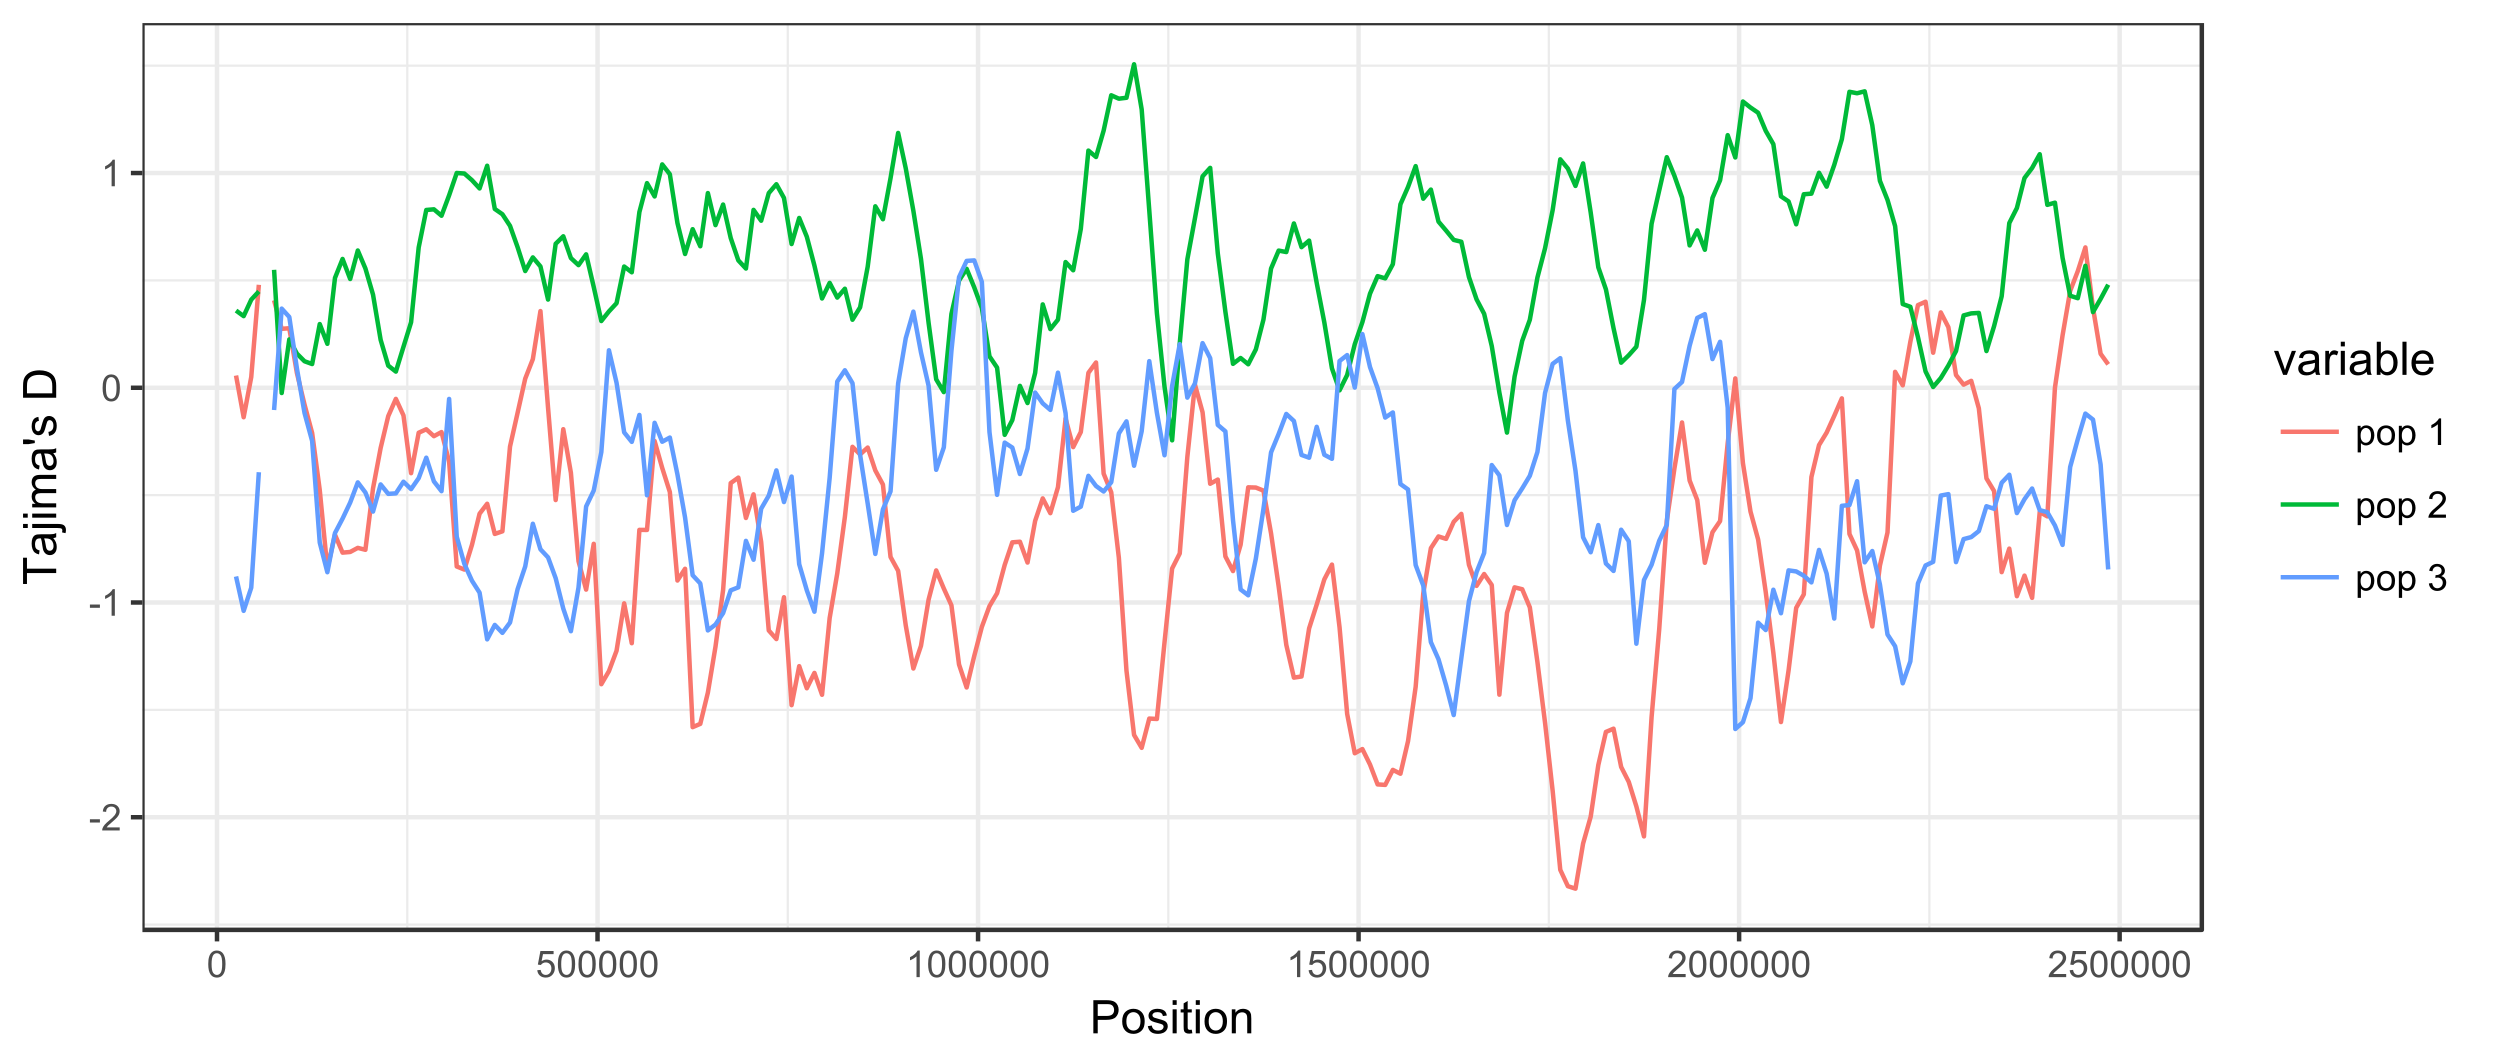 <?xml version="1.0" encoding="UTF-8"?>
<svg xmlns="http://www.w3.org/2000/svg" xmlns:xlink="http://www.w3.org/1999/xlink" width="594pt" height="251pt" viewBox="0 0 594 251" version="1.1">
<defs>
<g>
<symbol overflow="visible" id="glyph0-0">
<path style="stroke:none;" d="M 0.281 -1.891 L 0.281 -2.668 L 2.656 -2.668 L 2.656 -1.891 Z M 0.281 -1.891 "/>
</symbol>
<symbol overflow="visible" id="glyph0-1">
<path style="stroke:none;" d="M 4.43 -0.742 L 4.43 0 L 0.266 0 C 0.258 -0.188 0.289 -0.367 0.355 -0.539 C 0.461 -0.82 0.629 -1.098 0.863 -1.375 C 1.094 -1.648 1.434 -1.965 1.879 -2.328 C 2.562 -2.887 3.023 -3.332 3.266 -3.664 C 3.5 -3.988 3.621 -4.301 3.625 -4.594 C 3.621 -4.898 3.512 -5.156 3.297 -5.367 C 3.074 -5.578 2.789 -5.684 2.441 -5.684 C 2.066 -5.684 1.77 -5.57 1.547 -5.348 C 1.32 -5.125 1.207 -4.816 1.207 -4.422 L 0.414 -4.504 C 0.465 -5.094 0.668 -5.543 1.027 -5.855 C 1.379 -6.164 1.855 -6.32 2.457 -6.324 C 3.059 -6.32 3.539 -6.152 3.891 -5.82 C 4.242 -5.484 4.418 -5.07 4.422 -4.578 C 4.418 -4.32 4.367 -4.074 4.266 -3.832 C 4.164 -3.59 3.992 -3.332 3.754 -3.062 C 3.512 -2.793 3.113 -2.426 2.562 -1.957 C 2.094 -1.566 1.797 -1.301 1.664 -1.16 C 1.531 -1.02 1.422 -0.879 1.34 -0.742 Z M 4.43 -0.742 "/>
</symbol>
<symbol overflow="visible" id="glyph0-2">
<path style="stroke:none;" d="M 3.277 0 L 2.504 0 L 2.504 -4.93 C 2.316 -4.75 2.074 -4.574 1.773 -4.395 C 1.469 -4.215 1.195 -4.082 0.957 -3.996 L 0.957 -4.742 C 1.387 -4.941 1.766 -5.188 2.09 -5.48 C 2.414 -5.77 2.645 -6.051 2.781 -6.324 L 3.277 -6.324 Z M 3.277 0 "/>
</symbol>
<symbol overflow="visible" id="glyph0-3">
<path style="stroke:none;" d="M 0.367 -3.105 C 0.363 -3.848 0.438 -4.445 0.594 -4.902 C 0.742 -5.355 0.973 -5.707 1.277 -5.953 C 1.578 -6.199 1.957 -6.32 2.418 -6.324 C 2.754 -6.32 3.051 -6.254 3.309 -6.121 C 3.562 -5.984 3.773 -5.789 3.938 -5.531 C 4.102 -5.273 4.23 -4.961 4.328 -4.594 C 4.422 -4.227 4.469 -3.73 4.473 -3.105 C 4.469 -2.367 4.395 -1.77 4.242 -1.316 C 4.09 -0.859 3.863 -0.508 3.562 -0.262 C 3.258 -0.016 2.875 0.105 2.418 0.109 C 1.809 0.105 1.332 -0.109 0.988 -0.547 C 0.57 -1.066 0.363 -1.922 0.367 -3.105 Z M 1.16 -3.105 C 1.16 -2.07 1.281 -1.379 1.523 -1.039 C 1.766 -0.695 2.062 -0.527 2.418 -0.527 C 2.773 -0.527 3.074 -0.699 3.316 -1.043 C 3.559 -1.387 3.68 -2.074 3.68 -3.105 C 3.68 -4.145 3.559 -4.832 3.316 -5.172 C 3.074 -5.512 2.77 -5.684 2.41 -5.684 C 2.051 -5.684 1.77 -5.531 1.559 -5.234 C 1.293 -4.844 1.16 -4.137 1.16 -3.105 Z M 1.16 -3.105 "/>
</symbol>
<symbol overflow="visible" id="glyph0-4">
<path style="stroke:none;" d="M 0.367 -1.648 L 1.176 -1.719 C 1.234 -1.32 1.375 -1.023 1.594 -0.824 C 1.812 -0.625 2.078 -0.527 2.391 -0.527 C 2.762 -0.527 3.074 -0.668 3.336 -0.949 C 3.59 -1.23 3.719 -1.602 3.723 -2.066 C 3.719 -2.504 3.594 -2.852 3.348 -3.109 C 3.098 -3.363 2.773 -3.492 2.375 -3.492 C 2.125 -3.492 1.902 -3.434 1.703 -3.32 C 1.5 -3.207 1.344 -3.062 1.23 -2.883 L 0.504 -2.977 L 1.113 -6.215 L 4.246 -6.215 L 4.246 -5.473 L 1.73 -5.473 L 1.391 -3.781 C 1.766 -4.039 2.164 -4.172 2.582 -4.176 C 3.129 -4.172 3.594 -3.98 3.973 -3.605 C 4.352 -3.223 4.539 -2.734 4.543 -2.137 C 4.539 -1.562 4.375 -1.07 4.043 -0.656 C 3.637 -0.148 3.086 0.105 2.391 0.109 C 1.816 0.105 1.348 -0.051 0.984 -0.371 C 0.621 -0.691 0.414 -1.117 0.367 -1.648 Z M 0.367 -1.648 "/>
</symbol>
<symbol overflow="visible" id="glyph0-5">
<path style="stroke:none;" d="M 0.578 1.75 L 0.578 -4.562 L 1.285 -4.562 L 1.285 -3.969 C 1.449 -4.199 1.637 -4.375 1.848 -4.492 C 2.051 -4.605 2.305 -4.664 2.609 -4.668 C 2.992 -4.664 3.336 -4.562 3.637 -4.367 C 3.934 -4.164 4.16 -3.883 4.312 -3.516 C 4.465 -3.148 4.539 -2.746 4.543 -2.316 C 4.539 -1.848 4.457 -1.43 4.289 -1.055 C 4.121 -0.68 3.875 -0.391 3.559 -0.195 C 3.238 0.004 2.902 0.098 2.551 0.102 C 2.289 0.098 2.059 0.047 1.855 -0.059 C 1.648 -0.168 1.48 -0.305 1.352 -0.473 L 1.352 1.75 Z M 1.281 -2.258 C 1.277 -1.664 1.395 -1.23 1.637 -0.953 C 1.871 -0.668 2.16 -0.527 2.5 -0.531 C 2.84 -0.527 3.133 -0.672 3.383 -0.969 C 3.625 -1.258 3.75 -1.711 3.75 -2.32 C 3.75 -2.898 3.629 -3.332 3.391 -3.625 C 3.152 -3.914 2.867 -4.059 2.535 -4.062 C 2.203 -4.059 1.91 -3.906 1.66 -3.598 C 1.402 -3.289 1.277 -2.84 1.281 -2.258 Z M 1.281 -2.258 "/>
</symbol>
<symbol overflow="visible" id="glyph0-6">
<path style="stroke:none;" d="M 0.293 -2.281 C 0.293 -3.125 0.527 -3.754 0.996 -4.16 C 1.387 -4.496 1.863 -4.664 2.434 -4.668 C 3.059 -4.664 3.57 -4.457 3.969 -4.051 C 4.363 -3.637 4.562 -3.07 4.566 -2.348 C 4.562 -1.758 4.477 -1.297 4.301 -0.961 C 4.125 -0.625 3.867 -0.363 3.535 -0.176 C 3.195 0.008 2.828 0.098 2.434 0.102 C 1.789 0.098 1.273 -0.102 0.883 -0.512 C 0.488 -0.918 0.293 -1.508 0.293 -2.281 Z M 1.086 -2.281 C 1.082 -1.695 1.211 -1.258 1.469 -0.969 C 1.723 -0.672 2.043 -0.527 2.434 -0.531 C 2.812 -0.527 3.133 -0.672 3.391 -0.969 C 3.645 -1.258 3.773 -1.707 3.773 -2.309 C 3.773 -2.871 3.645 -3.297 3.387 -3.59 C 3.129 -3.879 2.809 -4.023 2.434 -4.027 C 2.043 -4.023 1.723 -3.879 1.469 -3.594 C 1.211 -3.301 1.082 -2.863 1.086 -2.281 Z M 1.086 -2.281 "/>
</symbol>
<symbol overflow="visible" id="glyph0-7">
<path style="stroke:none;" d=""/>
</symbol>
<symbol overflow="visible" id="glyph0-8">
<path style="stroke:none;" d="M 0.371 -1.664 L 1.145 -1.766 C 1.23 -1.324 1.383 -1.008 1.598 -0.816 C 1.809 -0.621 2.066 -0.527 2.375 -0.527 C 2.734 -0.527 3.043 -0.652 3.297 -0.906 C 3.547 -1.156 3.672 -1.469 3.676 -1.844 C 3.672 -2.195 3.555 -2.488 3.324 -2.719 C 3.09 -2.949 2.797 -3.062 2.441 -3.066 C 2.293 -3.062 2.109 -3.035 1.895 -2.98 L 1.98 -3.66 C 2.031 -3.652 2.07 -3.648 2.105 -3.652 C 2.434 -3.648 2.73 -3.734 2.996 -3.91 C 3.254 -4.078 3.387 -4.344 3.391 -4.703 C 3.387 -4.984 3.289 -5.219 3.102 -5.406 C 2.906 -5.59 2.66 -5.684 2.359 -5.688 C 2.055 -5.684 1.805 -5.59 1.605 -5.402 C 1.402 -5.215 1.273 -4.93 1.219 -4.555 L 0.445 -4.691 C 0.539 -5.207 0.754 -5.609 1.09 -5.895 C 1.426 -6.18 1.844 -6.32 2.344 -6.324 C 2.688 -6.32 3.004 -6.246 3.293 -6.102 C 3.582 -5.953 3.801 -5.754 3.953 -5.5 C 4.105 -5.242 4.184 -4.973 4.184 -4.688 C 4.184 -4.414 4.109 -4.164 3.965 -3.945 C 3.816 -3.719 3.602 -3.543 3.316 -3.41 C 3.688 -3.324 3.977 -3.145 4.184 -2.875 C 4.391 -2.602 4.492 -2.262 4.496 -1.859 C 4.492 -1.305 4.293 -0.84 3.895 -0.461 C 3.492 -0.078 2.984 0.109 2.371 0.113 C 1.816 0.109 1.355 -0.051 0.992 -0.379 C 0.625 -0.707 0.418 -1.137 0.371 -1.664 Z M 0.371 -1.664 "/>
</symbol>
<symbol overflow="visible" id="glyph1-0">
<path style="stroke:none;" d="M 0.848 0 L 0.848 -7.875 L 3.82 -7.875 C 4.34 -7.875 4.738 -7.848 5.016 -7.797 C 5.402 -7.73 5.727 -7.609 5.988 -7.43 C 6.25 -7.25 6.461 -6.996 6.621 -6.672 C 6.777 -6.344 6.855 -5.984 6.859 -5.598 C 6.855 -4.926 6.641 -4.359 6.219 -3.898 C 5.789 -3.43 5.02 -3.199 3.91 -3.203 L 1.891 -3.203 L 1.891 0 Z M 1.891 -4.129 L 3.926 -4.129 C 4.598 -4.125 5.074 -4.25 5.359 -4.504 C 5.641 -4.754 5.781 -5.105 5.785 -5.562 C 5.781 -5.891 5.699 -6.176 5.535 -6.41 C 5.367 -6.645 5.148 -6.797 4.875 -6.875 C 4.699 -6.918 4.375 -6.941 3.906 -6.945 L 1.891 -6.945 Z M 1.891 -4.129 "/>
</symbol>
<symbol overflow="visible" id="glyph1-1">
<path style="stroke:none;" d="M 0.367 -2.852 C 0.363 -3.906 0.656 -4.688 1.246 -5.199 C 1.734 -5.617 2.332 -5.828 3.039 -5.832 C 3.82 -5.828 4.461 -5.574 4.961 -5.062 C 5.457 -4.547 5.707 -3.836 5.711 -2.934 C 5.707 -2.195 5.598 -1.617 5.379 -1.199 C 5.156 -0.777 4.832 -0.449 4.414 -0.219 C 3.992 0.016 3.535 0.129 3.039 0.129 C 2.238 0.129 1.594 -0.125 1.105 -0.637 C 0.609 -1.148 0.363 -1.887 0.367 -2.852 Z M 1.359 -2.852 C 1.359 -2.121 1.516 -1.574 1.836 -1.211 C 2.152 -0.844 2.555 -0.66 3.039 -0.664 C 3.516 -0.66 3.914 -0.844 4.234 -1.211 C 4.551 -1.574 4.711 -2.133 4.715 -2.883 C 4.711 -3.586 4.551 -4.117 4.234 -4.484 C 3.91 -4.844 3.512 -5.027 3.039 -5.031 C 2.555 -5.027 2.152 -4.848 1.836 -4.488 C 1.516 -4.129 1.359 -3.582 1.359 -2.852 Z M 1.359 -2.852 "/>
</symbol>
<symbol overflow="visible" id="glyph1-2">
<path style="stroke:none;" d="M 0.34 -1.703 L 1.293 -1.852 C 1.344 -1.469 1.492 -1.172 1.742 -0.969 C 1.984 -0.762 2.328 -0.66 2.773 -0.664 C 3.211 -0.66 3.539 -0.75 3.758 -0.934 C 3.969 -1.113 4.078 -1.328 4.082 -1.574 C 4.078 -1.789 3.984 -1.961 3.797 -2.09 C 3.664 -2.172 3.332 -2.281 2.809 -2.418 C 2.098 -2.594 1.605 -2.75 1.332 -2.883 C 1.055 -3.012 0.848 -3.191 0.711 -3.422 C 0.566 -3.652 0.496 -3.906 0.5 -4.188 C 0.496 -4.441 0.555 -4.676 0.672 -4.895 C 0.785 -5.105 0.945 -5.289 1.148 -5.438 C 1.297 -5.547 1.5 -5.637 1.762 -5.715 C 2.02 -5.789 2.301 -5.828 2.602 -5.832 C 3.047 -5.828 3.438 -5.766 3.777 -5.637 C 4.113 -5.508 4.363 -5.332 4.527 -5.113 C 4.688 -4.891 4.797 -4.598 4.859 -4.234 L 3.914 -4.102 C 3.871 -4.395 3.746 -4.621 3.543 -4.789 C 3.336 -4.953 3.043 -5.039 2.668 -5.039 C 2.223 -5.039 1.906 -4.965 1.719 -4.816 C 1.523 -4.668 1.43 -4.496 1.434 -4.301 C 1.43 -4.176 1.469 -4.062 1.551 -3.965 C 1.629 -3.859 1.754 -3.773 1.922 -3.707 C 2.016 -3.668 2.301 -3.586 2.777 -3.461 C 3.461 -3.273 3.938 -3.121 4.207 -3.008 C 4.477 -2.891 4.688 -2.723 4.844 -2.504 C 4.996 -2.277 5.074 -2.004 5.074 -1.676 C 5.074 -1.352 4.98 -1.047 4.793 -0.766 C 4.605 -0.48 4.332 -0.262 3.98 -0.105 C 3.621 0.051 3.223 0.129 2.777 0.129 C 2.035 0.129 1.469 -0.023 1.082 -0.332 C 0.691 -0.641 0.445 -1.098 0.34 -1.703 Z M 0.34 -1.703 "/>
</symbol>
<symbol overflow="visible" id="glyph1-3">
<path style="stroke:none;" d="M 0.73 -6.762 L 0.73 -7.875 L 1.695 -7.875 L 1.695 -6.762 Z M 0.73 0 L 0.73 -5.703 L 1.695 -5.703 L 1.695 0 Z M 0.73 0 "/>
</symbol>
<symbol overflow="visible" id="glyph1-4">
<path style="stroke:none;" d="M 2.836 -0.863 L 2.977 -0.012 C 2.703 0.043 2.457 0.07 2.246 0.074 C 1.891 0.07 1.621 0.02 1.43 -0.09 C 1.234 -0.199 1.098 -0.348 1.02 -0.527 C 0.941 -0.707 0.902 -1.086 0.902 -1.672 L 0.902 -4.953 L 0.195 -4.953 L 0.195 -5.703 L 0.902 -5.703 L 0.902 -7.117 L 1.863 -7.695 L 1.863 -5.703 L 2.836 -5.703 L 2.836 -4.953 L 1.863 -4.953 L 1.863 -1.617 C 1.863 -1.34 1.879 -1.16 1.914 -1.086 C 1.945 -1.004 2 -0.941 2.078 -0.898 C 2.152 -0.848 2.262 -0.824 2.41 -0.828 C 2.516 -0.824 2.66 -0.836 2.836 -0.863 Z M 2.836 -0.863 "/>
</symbol>
<symbol overflow="visible" id="glyph1-5">
<path style="stroke:none;" d="M 0.727 0 L 0.727 -5.703 L 1.594 -5.703 L 1.594 -4.895 C 2.012 -5.516 2.617 -5.828 3.41 -5.832 C 3.754 -5.828 4.066 -5.766 4.355 -5.645 C 4.641 -5.52 4.859 -5.359 5.004 -5.16 C 5.145 -4.957 5.242 -4.719 5.305 -4.445 C 5.336 -4.266 5.355 -3.953 5.359 -3.508 L 5.359 0 L 4.395 0 L 4.395 -3.469 C 4.395 -3.863 4.355 -4.156 4.281 -4.352 C 4.203 -4.543 4.07 -4.699 3.879 -4.82 C 3.688 -4.934 3.461 -4.992 3.207 -4.996 C 2.793 -4.992 2.438 -4.859 2.141 -4.602 C 1.836 -4.336 1.688 -3.844 1.691 -3.117 L 1.691 0 Z M 0.727 0 "/>
</symbol>
<symbol overflow="visible" id="glyph1-6">
<path style="stroke:none;" d="M 2.309 0 L 0.141 -5.703 L 1.16 -5.703 L 2.383 -2.289 C 2.512 -1.918 2.633 -1.535 2.75 -1.141 C 2.832 -1.438 2.953 -1.797 3.109 -2.223 L 4.379 -5.703 L 5.371 -5.703 L 3.211 0 Z M 2.309 0 "/>
</symbol>
<symbol overflow="visible" id="glyph1-7">
<path style="stroke:none;" d="M 4.445 -0.703 C 4.086 -0.398 3.742 -0.184 3.414 -0.059 C 3.082 0.066 2.727 0.129 2.348 0.129 C 1.719 0.129 1.238 -0.023 0.902 -0.328 C 0.566 -0.633 0.398 -1.023 0.398 -1.504 C 0.398 -1.781 0.461 -2.035 0.586 -2.27 C 0.711 -2.496 0.875 -2.684 1.086 -2.824 C 1.289 -2.965 1.523 -3.07 1.781 -3.141 C 1.969 -3.191 2.254 -3.238 2.641 -3.289 C 3.418 -3.375 3.992 -3.488 4.367 -3.621 C 4.367 -3.754 4.371 -3.836 4.371 -3.871 C 4.371 -4.266 4.277 -4.543 4.098 -4.703 C 3.848 -4.918 3.48 -5.027 2.996 -5.031 C 2.539 -5.027 2.203 -4.949 1.988 -4.793 C 1.77 -4.633 1.609 -4.352 1.508 -3.949 L 0.562 -4.078 C 0.648 -4.48 0.789 -4.805 0.988 -5.055 C 1.184 -5.301 1.469 -5.492 1.844 -5.629 C 2.215 -5.762 2.645 -5.828 3.137 -5.832 C 3.621 -5.828 4.02 -5.773 4.324 -5.66 C 4.629 -5.543 4.852 -5.398 4.996 -5.227 C 5.137 -5.055 5.238 -4.836 5.297 -4.57 C 5.328 -4.406 5.344 -4.109 5.344 -3.68 L 5.344 -2.391 C 5.344 -1.492 5.363 -0.922 5.406 -0.684 C 5.445 -0.445 5.527 -0.219 5.648 0 L 4.641 0 C 4.539 -0.199 4.473 -0.434 4.445 -0.703 Z M 4.367 -2.863 C 4.012 -2.719 3.488 -2.598 2.789 -2.496 C 2.391 -2.438 2.105 -2.371 1.941 -2.301 C 1.773 -2.227 1.648 -2.121 1.562 -1.988 C 1.473 -1.848 1.43 -1.695 1.43 -1.531 C 1.43 -1.27 1.527 -1.055 1.723 -0.887 C 1.918 -0.711 2.203 -0.625 2.578 -0.629 C 2.949 -0.625 3.277 -0.707 3.57 -0.871 C 3.859 -1.031 4.074 -1.254 4.211 -1.543 C 4.312 -1.754 4.363 -2.078 4.367 -2.508 Z M 4.367 -2.863 "/>
</symbol>
<symbol overflow="visible" id="glyph1-8">
<path style="stroke:none;" d="M 0.715 0 L 0.715 -5.703 L 1.586 -5.703 L 1.586 -4.84 C 1.805 -5.242 2.008 -5.508 2.199 -5.637 C 2.383 -5.766 2.59 -5.828 2.82 -5.832 C 3.141 -5.828 3.473 -5.727 3.812 -5.523 L 3.48 -4.625 C 3.242 -4.762 3.004 -4.832 2.773 -4.836 C 2.555 -4.832 2.363 -4.77 2.199 -4.645 C 2.027 -4.516 1.91 -4.34 1.844 -4.113 C 1.73 -3.77 1.676 -3.391 1.68 -2.984 L 1.68 0 Z M 0.715 0 "/>
</symbol>
<symbol overflow="visible" id="glyph1-9">
<path style="stroke:none;" d="M 1.617 0 L 0.719 0 L 0.719 -7.875 L 1.688 -7.875 L 1.688 -5.066 C 2.094 -5.574 2.613 -5.828 3.25 -5.832 C 3.598 -5.828 3.93 -5.758 4.246 -5.621 C 4.555 -5.477 4.812 -5.277 5.02 -5.023 C 5.219 -4.766 5.379 -4.457 5.496 -4.098 C 5.609 -3.73 5.664 -3.344 5.668 -2.938 C 5.664 -1.957 5.422 -1.203 4.941 -0.672 C 4.453 -0.137 3.875 0.129 3.203 0.129 C 2.527 0.129 2 -0.152 1.617 -0.715 Z M 1.605 -2.895 C 1.605 -2.207 1.699 -1.711 1.887 -1.414 C 2.191 -0.91 2.602 -0.66 3.121 -0.664 C 3.539 -0.66 3.902 -0.844 4.215 -1.215 C 4.52 -1.578 4.676 -2.129 4.68 -2.859 C 4.676 -3.602 4.527 -4.148 4.234 -4.508 C 3.938 -4.859 3.582 -5.039 3.164 -5.039 C 2.742 -5.039 2.375 -4.855 2.066 -4.488 C 1.758 -4.121 1.605 -3.59 1.605 -2.895 Z M 1.605 -2.895 "/>
</symbol>
<symbol overflow="visible" id="glyph1-10">
<path style="stroke:none;" d="M 0.703 0 L 0.703 -7.875 L 1.672 -7.875 L 1.672 0 Z M 0.703 0 "/>
</symbol>
<symbol overflow="visible" id="glyph1-11">
<path style="stroke:none;" d="M 4.629 -1.836 L 5.629 -1.715 C 5.469 -1.125 5.176 -0.672 4.75 -0.352 C 4.324 -0.031 3.781 0.129 3.121 0.129 C 2.281 0.129 1.617 -0.125 1.133 -0.641 C 0.641 -1.152 0.398 -1.875 0.402 -2.805 C 0.398 -3.762 0.645 -4.504 1.145 -5.035 C 1.637 -5.562 2.277 -5.828 3.066 -5.832 C 3.824 -5.828 4.449 -5.57 4.934 -5.051 C 5.418 -4.531 5.66 -3.801 5.66 -2.863 C 5.66 -2.805 5.656 -2.719 5.656 -2.605 L 1.402 -2.605 C 1.434 -1.977 1.613 -1.496 1.934 -1.164 C 2.25 -0.828 2.645 -0.66 3.125 -0.664 C 3.477 -0.66 3.781 -0.754 4.031 -0.945 C 4.281 -1.129 4.48 -1.426 4.629 -1.836 Z M 1.457 -3.398 L 4.641 -3.398 C 4.598 -3.879 4.473 -4.238 4.273 -4.48 C 3.961 -4.852 3.562 -5.039 3.078 -5.039 C 2.629 -5.039 2.258 -4.891 1.957 -4.594 C 1.652 -4.297 1.484 -3.898 1.457 -3.398 Z M 1.457 -3.398 "/>
</symbol>
<symbol overflow="visible" id="glyph2-0">
<path style="stroke:none;" d="M 0 -2.852 L -6.945 -2.852 L -6.945 -0.258 L -7.875 -0.258 L -7.875 -6.5 L -6.945 -6.5 L -6.945 -3.895 L 0 -3.895 Z M 0 -2.852 "/>
</symbol>
<symbol overflow="visible" id="glyph2-1">
<path style="stroke:none;" d="M -0.703 -4.445 C -0.398 -4.086 -0.184 -3.742 -0.059 -3.414 C 0.066 -3.082 0.129 -2.727 0.129 -2.348 C 0.129 -1.719 -0.023 -1.238 -0.328 -0.902 C -0.633 -0.566 -1.023 -0.398 -1.504 -0.398 C -1.781 -0.398 -2.035 -0.461 -2.27 -0.586 C -2.496 -0.711 -2.684 -0.875 -2.824 -1.086 C -2.965 -1.289 -3.07 -1.523 -3.141 -1.785 C -3.191 -1.969 -3.238 -2.254 -3.289 -2.641 C -3.375 -3.418 -3.488 -3.992 -3.621 -4.367 C -3.754 -4.367 -3.836 -4.371 -3.871 -4.371 C -4.266 -4.371 -4.543 -4.277 -4.703 -4.098 C -4.918 -3.848 -5.027 -3.48 -5.031 -2.996 C -5.027 -2.539 -4.949 -2.203 -4.793 -1.988 C -4.633 -1.77 -4.352 -1.609 -3.949 -1.508 L -4.078 -0.562 C -4.48 -0.648 -4.805 -0.789 -5.055 -0.988 C -5.301 -1.184 -5.492 -1.469 -5.629 -1.844 C -5.762 -2.215 -5.828 -2.645 -5.832 -3.137 C -5.828 -3.621 -5.773 -4.02 -5.66 -4.324 C -5.543 -4.629 -5.398 -4.852 -5.227 -4.996 C -5.055 -5.137 -4.836 -5.238 -4.57 -5.297 C -4.406 -5.328 -4.109 -5.344 -3.68 -5.344 L -2.391 -5.344 C -1.492 -5.344 -0.922 -5.363 -0.684 -5.406 C -0.445 -5.445 -0.219 -5.527 0 -5.648 L 0 -4.641 C -0.199 -4.539 -0.434 -4.473 -0.703 -4.445 Z M -2.863 -4.367 C -2.719 -4.012 -2.598 -3.488 -2.496 -2.789 C -2.438 -2.391 -2.371 -2.109 -2.301 -1.945 C -2.227 -1.781 -2.121 -1.652 -1.988 -1.562 C -1.848 -1.473 -1.695 -1.43 -1.531 -1.43 C -1.27 -1.43 -1.055 -1.527 -0.887 -1.723 C -0.711 -1.918 -0.625 -2.203 -0.629 -2.578 C -0.625 -2.949 -0.707 -3.277 -0.871 -3.57 C -1.031 -3.859 -1.254 -4.074 -1.543 -4.211 C -1.754 -4.312 -2.078 -4.363 -2.508 -4.367 Z M -2.863 -4.367 "/>
</symbol>
<symbol overflow="visible" id="glyph2-2">
<path style="stroke:none;" d="M -6.75 -0.719 L -7.875 -0.719 L -7.875 -1.688 L -6.75 -1.688 Z M 2.211 0.504 L 1.391 0.324 C 1.438 0.125 1.465 -0.023 1.465 -0.133 C 1.465 -0.328 1.398 -0.477 1.27 -0.574 C 1.137 -0.668 0.809 -0.715 0.289 -0.719 L -5.703 -0.719 L -5.703 -1.688 L 0.312 -1.688 C 1.008 -1.688 1.496 -1.594 1.777 -1.414 C 2.133 -1.176 2.312 -0.789 2.316 -0.254 C 2.312 0.012 2.277 0.262 2.211 0.504 Z M 2.211 0.504 "/>
</symbol>
<symbol overflow="visible" id="glyph2-3">
<path style="stroke:none;" d="M -6.762 -0.73 L -7.875 -0.73 L -7.875 -1.699 L -6.762 -1.699 Z M 0 -0.73 L -5.703 -0.73 L -5.703 -1.699 L 0 -1.695 Z M 0 -0.73 "/>
</symbol>
<symbol overflow="visible" id="glyph2-4">
<path style="stroke:none;" d="M 0 -0.727 L -5.703 -0.727 L -5.703 -1.59 L -4.902 -1.59 C -5.18 -1.766 -5.406 -2.004 -5.578 -2.305 C -5.746 -2.598 -5.828 -2.938 -5.832 -3.32 C -5.828 -3.738 -5.742 -4.086 -5.566 -4.359 C -5.391 -4.629 -5.145 -4.816 -4.836 -4.93 C -5.496 -5.379 -5.828 -5.969 -5.832 -6.691 C -5.828 -7.254 -5.672 -7.688 -5.363 -7.996 C -5.047 -8.297 -4.566 -8.449 -3.914 -8.453 L 0 -8.453 L 0 -7.492 L -3.594 -7.492 C -3.977 -7.488 -4.254 -7.457 -4.426 -7.398 C -4.594 -7.332 -4.734 -7.219 -4.84 -7.059 C -4.941 -6.891 -4.992 -6.695 -4.996 -6.477 C -4.992 -6.07 -4.859 -5.738 -4.594 -5.477 C -4.328 -5.211 -3.898 -5.078 -3.312 -5.082 L 0 -5.082 L 0 -4.113 L -3.707 -4.113 C -4.133 -4.113 -4.453 -4.031 -4.672 -3.875 C -4.883 -3.715 -4.992 -3.461 -4.996 -3.105 C -4.992 -2.832 -4.922 -2.578 -4.781 -2.348 C -4.637 -2.117 -4.426 -1.949 -4.152 -1.848 C -3.875 -1.738 -3.477 -1.688 -2.961 -1.691 L 0 -1.691 Z M 0 -0.727 "/>
</symbol>
<symbol overflow="visible" id="glyph2-5">
<path style="stroke:none;" d="M -5.086 -0.73 L -6.559 -0.484 L -7.875 -0.484 L -7.875 -1.586 L -6.559 -1.586 L -5.086 -1.328 Z M -5.086 -0.73 "/>
</symbol>
<symbol overflow="visible" id="glyph2-6">
<path style="stroke:none;" d="M -1.703 -0.34 L -1.852 -1.293 C -1.469 -1.344 -1.172 -1.492 -0.969 -1.742 C -0.762 -1.984 -0.66 -2.328 -0.664 -2.773 C -0.66 -3.211 -0.75 -3.539 -0.934 -3.758 C -1.113 -3.969 -1.328 -4.078 -1.574 -4.082 C -1.789 -4.078 -1.961 -3.984 -2.09 -3.797 C -2.172 -3.664 -2.281 -3.332 -2.418 -2.809 C -2.594 -2.098 -2.75 -1.609 -2.883 -1.336 C -3.012 -1.062 -3.191 -0.852 -3.422 -0.711 C -3.652 -0.566 -3.906 -0.496 -4.188 -0.5 C -4.441 -0.496 -4.676 -0.555 -4.895 -0.672 C -5.105 -0.785 -5.289 -0.945 -5.438 -1.148 C -5.547 -1.297 -5.637 -1.5 -5.715 -1.762 C -5.789 -2.02 -5.828 -2.301 -5.832 -2.602 C -5.828 -3.047 -5.766 -3.438 -5.637 -3.777 C -5.508 -4.113 -5.332 -4.363 -5.113 -4.527 C -4.891 -4.688 -4.598 -4.797 -4.234 -4.859 L -4.102 -3.914 C -4.395 -3.871 -4.621 -3.746 -4.789 -3.543 C -4.953 -3.336 -5.039 -3.043 -5.039 -2.668 C -5.039 -2.223 -4.965 -1.906 -4.816 -1.719 C -4.668 -1.523 -4.496 -1.43 -4.301 -1.434 C -4.176 -1.43 -4.062 -1.469 -3.965 -1.551 C -3.859 -1.629 -3.773 -1.754 -3.707 -1.922 C -3.668 -2.016 -3.586 -2.301 -3.461 -2.777 C -3.273 -3.461 -3.121 -3.938 -3.008 -4.207 C -2.891 -4.477 -2.723 -4.688 -2.5 -4.844 C -2.277 -4.996 -2.004 -5.074 -1.676 -5.074 C -1.352 -5.074 -1.047 -4.98 -0.766 -4.793 C -0.48 -4.605 -0.262 -4.332 -0.105 -3.98 C 0.051 -3.621 0.129 -3.223 0.129 -2.777 C 0.129 -2.035 -0.023 -1.469 -0.332 -1.082 C -0.641 -0.691 -1.098 -0.445 -1.703 -0.34 Z M -1.703 -0.34 "/>
</symbol>
<symbol overflow="visible" id="glyph2-7">
<path style="stroke:none;" d=""/>
</symbol>
<symbol overflow="visible" id="glyph2-8">
<path style="stroke:none;" d="M 0 -0.848 L -7.875 -0.848 L -7.875 -3.562 C -7.875 -4.172 -7.836 -4.637 -7.762 -4.965 C -7.656 -5.41 -7.469 -5.797 -7.195 -6.117 C -6.844 -6.531 -6.395 -6.84 -5.852 -7.051 C -5.301 -7.254 -4.676 -7.359 -3.98 -7.359 C -3.379 -7.359 -2.848 -7.289 -2.387 -7.148 C -1.922 -7.008 -1.543 -6.828 -1.242 -6.609 C -0.938 -6.391 -0.699 -6.152 -0.527 -5.895 C -0.355 -5.633 -0.223 -5.316 -0.133 -4.953 C -0.043 -4.586 0 -4.168 0 -3.691 Z M -0.93 -1.891 L -0.93 -3.57 C -0.926 -4.086 -0.973 -4.496 -1.074 -4.793 C -1.168 -5.09 -1.305 -5.324 -1.48 -5.5 C -1.727 -5.746 -2.059 -5.938 -2.477 -6.078 C -2.895 -6.211 -3.402 -6.281 -3.996 -6.285 C -4.816 -6.281 -5.449 -6.145 -5.895 -5.879 C -6.336 -5.605 -6.633 -5.277 -6.785 -4.895 C -6.891 -4.609 -6.941 -4.16 -6.945 -3.547 L -6.945 -1.891 Z M -0.93 -1.891 "/>
</symbol>
</g>
<clipPath id="clip1">
  <path d="M 33.84 5.48 L 524.152 5.48 L 524.152 221.938 L 33.84 221.938 Z M 33.84 5.48 "/>
</clipPath>
</defs>
<g id="surface1">
<rect x="0" y="0" width="594" height="251" style="fill:rgb(100%,100%,100%);fill-opacity:1;stroke:none;"/>
<rect x="0" y="0" width="594" height="251" style="fill:rgb(100%,100%,100%);fill-opacity:1;stroke:none;"/>
<path style="fill:none;stroke-width:1.067;stroke-linecap:round;stroke-linejoin:round;stroke:rgb(100%,100%,100%);stroke-opacity:1;stroke-miterlimit:10;" d="M 0 251 L 594 251 L 594 0 L 0 0 Z M 0 251 "/>
<g clip-path="url(#clip1)" clip-rule="nonzero">
<path style=" stroke:none;fill-rule:nonzero;fill:rgb(100%,100%,100%);fill-opacity:1;" d="M 33.84 220.938 L 523.152 220.938 L 523.152 5.48 L 33.84 5.48 Z M 33.84 220.938 "/>
<path style="fill:none;stroke-width:0.533;stroke-linecap:butt;stroke-linejoin:round;stroke:rgb(92.157%,92.157%,92.157%);stroke-opacity:1;stroke-miterlimit:10;" d="M 33.84 219.688 L 523.152 219.688 "/>
<path style="fill:none;stroke-width:0.533;stroke-linecap:butt;stroke-linejoin:round;stroke:rgb(92.157%,92.157%,92.157%);stroke-opacity:1;stroke-miterlimit:10;" d="M 33.84 168.664 L 523.152 168.664 "/>
<path style="fill:none;stroke-width:0.533;stroke-linecap:butt;stroke-linejoin:round;stroke:rgb(92.157%,92.157%,92.157%);stroke-opacity:1;stroke-miterlimit:10;" d="M 33.84 117.645 L 523.152 117.645 "/>
<path style="fill:none;stroke-width:0.533;stroke-linecap:butt;stroke-linejoin:round;stroke:rgb(92.157%,92.157%,92.157%);stroke-opacity:1;stroke-miterlimit:10;" d="M 33.84 66.625 L 523.152 66.625 "/>
<path style="fill:none;stroke-width:0.533;stroke-linecap:butt;stroke-linejoin:round;stroke:rgb(92.157%,92.157%,92.157%);stroke-opacity:1;stroke-miterlimit:10;" d="M 33.84 15.602 L 523.152 15.602 "/>
<path style="fill:none;stroke-width:0.533;stroke-linecap:butt;stroke-linejoin:round;stroke:rgb(92.157%,92.157%,92.157%);stroke-opacity:1;stroke-miterlimit:10;" d="M 96.766 220.938 L 96.766 5.48 "/>
<path style="fill:none;stroke-width:0.533;stroke-linecap:butt;stroke-linejoin:round;stroke:rgb(92.157%,92.157%,92.157%);stroke-opacity:1;stroke-miterlimit:10;" d="M 187.18 220.938 L 187.18 5.48 "/>
<path style="fill:none;stroke-width:0.533;stroke-linecap:butt;stroke-linejoin:round;stroke:rgb(92.157%,92.157%,92.157%);stroke-opacity:1;stroke-miterlimit:10;" d="M 277.594 220.938 L 277.594 5.48 "/>
<path style="fill:none;stroke-width:0.533;stroke-linecap:butt;stroke-linejoin:round;stroke:rgb(92.157%,92.157%,92.157%);stroke-opacity:1;stroke-miterlimit:10;" d="M 368.004 220.938 L 368.004 5.48 "/>
<path style="fill:none;stroke-width:0.533;stroke-linecap:butt;stroke-linejoin:round;stroke:rgb(92.157%,92.157%,92.157%);stroke-opacity:1;stroke-miterlimit:10;" d="M 458.418 220.938 L 458.418 5.48 "/>
<path style="fill:none;stroke-width:1.067;stroke-linecap:butt;stroke-linejoin:round;stroke:rgb(92.157%,92.157%,92.157%);stroke-opacity:1;stroke-miterlimit:10;" d="M 33.84 194.176 L 523.152 194.176 "/>
<path style="fill:none;stroke-width:1.067;stroke-linecap:butt;stroke-linejoin:round;stroke:rgb(92.157%,92.157%,92.157%);stroke-opacity:1;stroke-miterlimit:10;" d="M 33.84 143.156 L 523.152 143.156 "/>
<path style="fill:none;stroke-width:1.067;stroke-linecap:butt;stroke-linejoin:round;stroke:rgb(92.157%,92.157%,92.157%);stroke-opacity:1;stroke-miterlimit:10;" d="M 33.84 92.133 L 523.152 92.133 "/>
<path style="fill:none;stroke-width:1.067;stroke-linecap:butt;stroke-linejoin:round;stroke:rgb(92.157%,92.157%,92.157%);stroke-opacity:1;stroke-miterlimit:10;" d="M 33.84 41.113 L 523.152 41.113 "/>
<path style="fill:none;stroke-width:1.067;stroke-linecap:butt;stroke-linejoin:round;stroke:rgb(92.157%,92.157%,92.157%);stroke-opacity:1;stroke-miterlimit:10;" d="M 51.559 220.938 L 51.559 5.48 "/>
<path style="fill:none;stroke-width:1.067;stroke-linecap:butt;stroke-linejoin:round;stroke:rgb(92.157%,92.157%,92.157%);stroke-opacity:1;stroke-miterlimit:10;" d="M 141.973 220.938 L 141.973 5.48 "/>
<path style="fill:none;stroke-width:1.067;stroke-linecap:butt;stroke-linejoin:round;stroke:rgb(92.157%,92.157%,92.157%);stroke-opacity:1;stroke-miterlimit:10;" d="M 232.387 220.938 L 232.387 5.48 "/>
<path style="fill:none;stroke-width:1.067;stroke-linecap:butt;stroke-linejoin:round;stroke:rgb(92.157%,92.157%,92.157%);stroke-opacity:1;stroke-miterlimit:10;" d="M 322.797 220.938 L 322.797 5.48 "/>
<path style="fill:none;stroke-width:1.067;stroke-linecap:butt;stroke-linejoin:round;stroke:rgb(92.157%,92.157%,92.157%);stroke-opacity:1;stroke-miterlimit:10;" d="M 413.211 220.938 L 413.211 5.48 "/>
<path style="fill:none;stroke-width:1.067;stroke-linecap:butt;stroke-linejoin:round;stroke:rgb(92.157%,92.157%,92.157%);stroke-opacity:1;stroke-miterlimit:10;" d="M 503.625 220.938 L 503.625 5.48 "/>
<path style="fill:none;stroke-width:1.067;stroke-linecap:butt;stroke-linejoin:round;stroke:rgb(97.255%,46.275%,42.745%);stroke-opacity:1;stroke-miterlimit:1;" d="M 56.082 89.227 L 57.891 99.133 L 59.695 89.598 L 61.504 67.668 "/>
<path style="fill:none;stroke-width:1.067;stroke-linecap:butt;stroke-linejoin:round;stroke:rgb(97.255%,46.275%,42.745%);stroke-opacity:1;stroke-miterlimit:1;" d="M 65.121 71.355 L 66.93 78.125 L 68.738 77.992 L 70.547 88.637 L 72.355 96.121 L 74.164 102.875 L 75.973 116.469 L 77.781 135.074 L 79.59 127.047 L 81.395 131.305 L 83.203 131.148 L 85.012 130.176 L 86.82 130.629 L 88.629 116.047 L 90.438 106.449 L 92.246 98.867 L 94.055 94.777 L 95.863 98.695 L 97.672 112.426 L 99.48 102.816 L 101.285 101.996 L 103.094 103.633 L 104.902 102.664 L 106.711 109.703 L 108.52 134.594 L 110.328 135.328 L 112.137 129.465 L 113.945 122.055 L 115.754 119.699 L 117.562 126.863 L 119.371 126.242 L 121.18 106.105 L 122.984 98.074 L 124.793 89.965 L 126.602 85.336 L 128.41 73.918 L 130.219 96.922 L 132.027 118.805 L 133.836 101.98 L 135.645 112.34 L 137.453 133.344 L 139.262 140.09 L 141.07 129.215 L 142.875 162.566 L 144.684 159.461 L 146.492 154.621 L 148.301 143.359 L 150.109 152.824 L 151.918 125.898 L 153.727 125.914 L 155.535 104.785 L 157.344 111.195 L 159.152 116.902 L 160.961 137.93 L 162.77 135.145 L 164.574 172.77 L 166.383 171.992 L 168.191 164.562 L 170 153.656 L 171.809 140.184 L 173.617 114.781 L 175.426 113.484 L 177.234 123.066 L 179.043 117.461 L 180.852 128.777 L 182.66 149.797 L 184.469 151.836 L 186.273 141.906 L 188.082 167.543 L 189.891 158.285 L 191.699 163.531 L 193.508 159.887 L 195.316 165.074 L 197.125 146.852 L 198.934 136.227 L 200.742 122.82 L 202.551 106.168 L 204.359 107.969 L 206.164 106.344 L 207.973 111.777 L 209.781 115.121 L 211.59 132.336 L 213.398 135.629 L 215.207 148.598 L 217.016 158.836 L 218.824 153.441 L 220.633 142.469 L 222.441 135.535 L 224.25 139.832 L 226.059 143.82 L 227.863 157.879 L 229.672 163.34 L 231.48 155.867 L 233.289 148.945 L 235.098 144.02 L 236.906 140.957 L 238.715 134.23 L 240.523 128.859 L 242.332 128.715 L 244.141 133.66 L 245.949 123.758 L 247.754 118.418 L 249.562 121.926 L 251.371 115.762 L 253.18 99.469 L 254.988 106.23 L 256.797 102.656 L 258.605 88.586 L 260.414 86.133 L 262.223 112.539 L 264.031 116.977 L 265.84 132.531 L 267.648 159.336 L 269.453 174.621 L 271.262 177.684 L 273.07 170.73 L 274.879 170.828 L 276.688 152.625 L 278.496 135.078 L 280.305 131.508 L 282.113 108.559 L 283.922 91.398 L 285.73 97.961 L 287.539 114.938 L 289.348 113.949 L 291.152 132.207 L 292.961 135.684 L 294.77 129.418 L 296.578 115.789 L 298.387 115.844 L 300.195 116.566 L 302.004 126.754 L 303.812 139.348 L 305.621 153.215 L 307.43 161.004 L 309.238 160.73 L 311.043 149.312 L 312.852 143.637 L 314.66 137.656 L 316.469 134.148 L 318.277 149.059 L 320.086 169.629 L 321.895 178.973 L 323.703 177.977 L 325.512 181.648 L 327.32 186.375 L 329.129 186.492 L 330.938 182.926 L 332.742 183.832 L 334.551 176.094 L 336.359 163.191 L 338.168 141.004 L 339.977 130.242 L 341.785 127.461 L 343.594 128.035 L 345.402 123.988 L 347.211 122.102 L 349.02 134.191 L 350.828 139.199 L 352.633 136.391 L 354.441 138.996 L 356.25 165.055 L 358.059 145.621 L 359.867 139.555 L 361.676 140.004 L 363.484 144.305 L 365.293 157.312 L 367.102 171.723 L 368.91 187.902 L 370.719 206.668 L 372.527 210.559 L 374.332 211.145 L 376.141 200.426 L 377.949 194.039 L 379.758 181.773 L 381.566 173.906 L 383.375 173.137 L 385.184 182.219 L 386.992 185.777 L 388.801 191.609 L 390.609 198.727 L 392.418 170.371 L 394.227 149.531 L 396.031 123.754 L 397.84 111.316 L 399.648 100.379 L 401.457 114.172 L 403.266 118.812 L 405.074 133.715 L 406.883 126.461 L 408.691 123.805 L 410.5 105.285 L 412.309 89.914 L 414.117 110.027 L 415.922 121.559 L 417.73 128.184 L 419.539 140.691 L 421.348 155.094 L 423.156 171.555 L 424.965 159.289 L 426.773 144.43 L 428.582 141.23 L 430.391 113.348 L 432.199 105.758 L 434.008 102.789 L 435.816 98.809 L 437.621 94.656 L 439.43 126.871 L 441.238 130.777 L 443.047 140.602 L 444.855 148.84 L 446.664 134.395 L 448.473 126.512 L 450.281 88.355 L 452.09 91.555 L 453.898 81.211 L 455.707 72.496 L 457.512 71.691 L 459.32 83.805 L 461.129 74.234 L 462.938 77.746 L 464.746 89.098 L 466.555 91.395 L 468.363 90.492 L 470.172 97.02 L 471.98 113.668 L 473.789 116.664 L 475.598 135.941 L 477.406 130.355 L 479.211 141.648 L 481.02 136.773 L 482.828 142.051 L 484.637 121.668 L 486.445 122.688 L 488.254 92.125 L 490.062 79.711 L 491.871 69.141 L 493.68 64.43 L 495.488 58.789 L 497.297 73.148 L 499.105 84.059 L 500.91 86.57 "/>
<path style="fill:none;stroke-width:1.067;stroke-linecap:butt;stroke-linejoin:round;stroke:rgb(0%,72.941%,21.961%);stroke-opacity:1;stroke-miterlimit:1;" d="M 56.082 73.793 L 57.891 75.109 L 59.695 71.203 L 61.504 69.246 "/>
<path style="fill:none;stroke-width:1.067;stroke-linecap:butt;stroke-linejoin:round;stroke:rgb(0%,72.941%,21.961%);stroke-opacity:1;stroke-miterlimit:1;" d="M 65.121 64.109 L 66.93 93.379 L 68.738 80.641 L 70.547 84.027 L 72.355 85.836 L 74.164 86.492 L 75.973 77.004 L 77.781 81.688 L 79.59 66.035 L 81.395 61.531 L 83.203 66.285 L 85.012 59.523 L 86.82 63.785 L 88.629 70.004 L 90.438 80.742 L 92.246 86.875 L 94.055 88.289 L 95.863 82.406 L 97.672 76.574 L 99.48 58.793 L 101.285 49.891 L 103.094 49.734 L 104.902 51.258 L 106.711 46.398 L 108.52 41.102 L 110.328 41.23 L 112.137 42.809 L 113.945 44.77 L 115.754 39.383 L 117.562 49.648 L 119.371 50.906 L 121.18 53.664 L 122.984 58.742 L 124.793 64.395 L 126.602 61.16 L 128.41 63.305 L 130.219 71.172 L 132.027 57.922 L 133.836 56.145 L 135.645 61.316 L 137.453 62.996 L 139.262 60.434 L 141.07 68.18 L 142.875 76.273 L 144.684 73.992 L 146.492 72.043 L 148.301 63.328 L 150.109 64.695 L 151.918 50.387 L 153.727 43.512 L 155.535 46.672 L 157.344 39.062 L 159.152 41.391 L 160.961 52.992 L 162.77 60.344 L 164.574 54.457 L 166.383 58.508 L 168.191 45.879 L 170 53.484 L 171.809 48.602 L 173.617 56.547 L 175.426 61.863 L 177.234 63.805 L 179.043 49.871 L 180.852 52.441 L 182.66 45.879 L 184.469 43.777 L 186.273 47.035 L 188.082 57.977 L 189.891 51.793 L 191.699 56.246 L 193.508 63.102 L 195.316 70.918 L 197.125 67.211 L 198.934 70.703 L 200.742 68.605 L 202.551 75.965 L 204.359 73.027 L 206.164 63.363 L 207.973 49.02 L 209.781 52.09 L 211.59 42.34 L 213.398 31.594 L 215.207 40 L 217.016 50.09 L 218.824 61.531 L 220.633 76.711 L 222.441 90.137 L 224.25 93.164 L 226.059 74.609 L 227.863 66.664 L 229.672 63.871 L 231.48 68.281 L 233.289 73.188 L 235.098 84.664 L 236.906 87.344 L 238.715 103.312 L 240.523 99.82 L 242.332 91.684 L 244.141 95.758 L 245.949 88.609 L 247.754 72.324 L 249.562 78.191 L 251.371 75.949 L 253.18 62.27 L 254.988 64.215 L 256.797 54.398 L 258.605 35.781 L 260.414 37.297 L 262.223 31.035 L 264.031 22.641 L 265.84 23.449 L 267.648 23.23 L 269.453 15.273 L 271.262 26 L 273.07 50.051 L 274.879 74.418 L 276.688 91.867 L 278.496 104.621 L 280.305 81.609 L 282.113 61.621 L 283.922 51.832 L 285.73 41.895 L 287.539 39.887 L 289.348 60.223 L 291.152 74.07 L 292.961 86.449 L 294.77 85.066 L 296.578 86.551 L 298.387 83.023 L 300.195 75.934 L 302.004 63.805 L 303.812 59.539 L 305.621 59.887 L 307.43 53.094 L 309.238 58.723 L 311.043 57.168 L 312.852 67.238 L 314.66 76.613 L 316.469 87.52 L 318.277 92.742 L 320.086 89.094 L 321.895 81.777 L 323.703 76.539 L 325.512 69.785 L 327.32 65.613 L 329.129 66.141 L 330.938 62.781 L 332.742 48.547 L 334.551 44.418 L 336.359 39.477 L 338.168 47.215 L 339.977 45.047 L 341.785 52.656 L 343.594 54.789 L 345.402 57 L 347.211 57.441 L 349.02 65.824 L 350.828 71.117 L 352.633 74.566 L 354.441 82.211 L 356.25 93.281 L 358.059 102.785 L 359.867 89.461 L 361.676 80.984 L 363.484 75.988 L 365.293 65.93 L 367.102 58.996 L 368.91 49.918 L 370.719 37.855 L 372.527 40.051 L 374.332 44.176 L 376.141 38.836 L 377.949 50.504 L 379.758 63.504 L 381.566 68.758 L 383.375 77.984 L 385.184 86.172 L 386.992 84.41 L 388.801 82.375 L 390.609 71.273 L 392.418 53.164 L 394.227 45.254 L 396.031 37.352 L 397.84 41.766 L 399.648 46.941 L 401.457 58.309 L 403.266 54.754 L 405.074 59.34 L 406.883 47.035 L 408.691 42.832 L 410.5 32.121 L 412.309 37.414 L 414.117 24.121 L 415.922 25.551 L 417.73 26.789 L 419.539 31.094 L 421.348 34.254 L 423.156 46.652 L 424.965 47.867 L 426.773 53.293 L 428.582 46.156 L 430.391 46.008 L 432.199 41.055 L 434.008 44.348 L 435.816 39.184 L 437.621 33.086 L 439.43 21.809 L 441.238 22.156 L 443.047 21.699 L 444.855 29.746 L 446.664 42.961 L 448.473 47.504 L 450.281 53.734 L 452.09 72.238 L 453.898 72.895 L 455.707 80.125 L 457.512 88.25 L 459.32 91.941 L 461.129 89.824 L 462.938 86.844 L 464.746 83.418 L 466.555 74.945 L 468.363 74.461 L 470.172 74.352 L 471.98 83.406 L 473.789 77.504 L 475.598 70.398 L 477.406 53.004 L 479.211 49.426 L 481.02 42.293 L 482.828 39.91 L 484.637 36.648 L 486.445 48.672 L 488.254 48.156 L 490.062 61.25 L 491.871 70.266 L 493.68 70.848 L 495.488 63.16 L 497.297 74.152 L 499.105 71.023 L 500.91 67.641 "/>
<path style="fill:none;stroke-width:1.067;stroke-linecap:butt;stroke-linejoin:round;stroke:rgb(38.039%,61.176%,100%);stroke-opacity:1;stroke-miterlimit:1;" d="M 56.082 136.969 L 57.891 145.133 L 59.695 139.633 L 61.504 112.195 "/>
<path style="fill:none;stroke-width:1.067;stroke-linecap:butt;stroke-linejoin:round;stroke:rgb(38.039%,61.176%,100%);stroke-opacity:1;stroke-miterlimit:1;" d="M 65.121 97.422 L 66.93 73.328 L 68.738 75.316 L 70.547 87.555 L 72.355 98.129 L 74.164 104.781 L 75.973 128.922 L 77.781 135.957 L 79.59 126.652 L 81.395 123.219 L 83.203 119.41 L 85.012 114.617 L 86.82 117.016 L 88.629 121.547 L 90.438 115.105 L 92.246 117.34 L 94.055 117.227 L 95.863 114.457 L 97.672 116.215 L 99.48 113.605 L 101.285 108.754 L 103.094 114.375 L 104.902 116.703 L 106.711 94.789 L 108.52 127.523 L 110.328 133.977 L 112.137 137.98 L 113.945 140.816 L 115.754 151.91 L 117.562 148.484 L 119.371 150.367 L 121.18 147.914 L 122.984 139.988 L 124.793 134.582 L 126.602 124.449 L 128.41 130.512 L 130.219 132.441 L 132.027 137.379 L 133.836 144.602 L 135.645 149.973 L 137.453 139.609 L 139.262 120.336 L 141.07 116.559 L 142.875 107.418 L 144.684 83.227 L 146.492 90.945 L 148.301 102.734 L 150.109 104.984 L 151.918 98.594 L 153.727 117.676 L 155.535 100.465 L 157.344 104.957 L 159.152 103.969 L 160.961 112.738 L 162.77 122.953 L 164.574 136.676 L 166.383 138.621 L 168.191 149.785 L 170 148.391 L 171.809 145.672 L 173.617 140.262 L 175.426 139.551 L 177.234 128.516 L 179.043 132.988 L 180.852 120.875 L 182.66 117.754 L 184.469 111.766 L 186.273 119.281 L 188.082 113.234 L 189.891 134.055 L 191.699 140.254 L 193.508 145.336 L 195.316 131.465 L 197.125 113.555 L 198.934 90.652 L 200.742 87.977 L 202.551 91.039 L 204.359 108.086 L 206.164 119.66 L 207.973 131.609 L 209.781 121.039 L 211.59 116.766 L 213.398 91.105 L 215.207 80.363 L 217.016 74.047 L 218.824 83.742 L 220.633 91.652 L 222.441 111.625 L 224.25 106.301 L 226.059 83.355 L 227.863 65.848 L 229.672 61.992 L 231.48 61.871 L 233.289 66.988 L 235.098 102.645 L 236.906 117.574 L 238.715 105.164 L 240.523 106.348 L 242.332 112.621 L 244.141 106.562 L 245.949 93.266 L 247.754 95.84 L 249.562 97.391 L 251.371 88.551 L 253.18 98.195 L 254.988 121.355 L 256.797 120.379 L 258.605 113.062 L 260.414 115.473 L 262.223 116.781 L 264.031 114.586 L 265.84 102.984 L 267.648 100.121 L 269.453 110.66 L 271.262 102.465 L 273.07 85.809 L 274.879 98.078 L 276.688 108.168 L 278.496 91.711 L 280.305 81.773 L 282.113 94.473 L 283.922 91.105 L 285.73 81.531 L 287.539 85.102 L 289.348 100.949 L 291.152 102.492 L 292.961 123.562 L 294.77 140.055 L 296.578 141.441 L 298.387 132.727 L 300.195 120.918 L 302.004 107.48 L 303.812 103.102 L 305.621 98.359 L 307.43 100.027 L 309.238 108.094 L 311.043 108.75 L 312.852 101.418 L 314.66 108.051 L 316.469 109.012 L 318.277 85.781 L 320.086 84.371 L 321.895 92.082 L 323.703 79.383 L 325.512 87.215 L 327.32 92.242 L 329.129 99.215 L 330.938 98 L 332.742 115.004 L 334.551 116.297 L 336.359 134.254 L 338.168 139.129 L 339.977 152.57 L 341.785 156.641 L 343.594 162.852 L 345.402 169.891 L 347.211 156.363 L 349.02 142.84 L 350.828 135.949 L 352.633 131.395 L 354.441 110.5 L 356.25 112.949 L 358.059 124.734 L 359.867 118.855 L 361.676 116.047 L 363.484 113.047 L 365.293 107.379 L 367.102 93.371 L 368.91 86.457 L 370.719 85.102 L 372.527 99.93 L 374.332 111.848 L 376.141 127.66 L 377.949 131.211 L 379.758 124.762 L 381.566 133.891 L 383.375 135.656 L 385.184 125.863 L 386.992 128.594 L 388.801 152.938 L 390.609 137.812 L 392.418 134.184 L 394.227 128.496 L 396.031 124.723 L 397.84 92.43 L 399.648 90.75 L 401.457 82.156 L 403.266 75.543 L 405.074 74.648 L 406.883 85.316 L 408.691 81.215 L 410.5 96.879 L 412.309 173.207 L 414.117 171.598 L 415.922 165.875 L 417.73 147.945 L 419.539 149.691 L 421.348 140.121 L 423.156 145.703 L 424.965 135.52 L 426.773 135.773 L 428.582 136.789 L 430.391 138.375 L 432.199 130.664 L 434.008 136.293 L 435.816 146.969 L 437.621 120.184 L 439.43 119.996 L 441.238 114.34 L 443.047 133.609 L 444.855 130.93 L 446.664 138.84 L 448.473 150.754 L 450.281 153.555 L 452.09 162.348 L 453.898 157.145 L 455.707 138.617 L 457.512 134.355 L 459.32 133.488 L 461.129 117.746 L 462.938 117.406 L 464.746 133.555 L 466.555 128.09 L 468.363 127.613 L 470.172 126.176 L 471.98 120.285 L 473.789 120.887 L 475.598 114.699 L 477.406 112.797 L 479.211 121.902 L 481.02 118.609 L 482.828 116.074 L 484.637 121.211 L 486.445 121.691 L 488.254 124.855 L 490.062 129.465 L 491.871 110.957 L 493.68 104.367 L 495.488 98.273 L 497.297 99.695 L 499.105 110.379 L 500.91 135.297 "/>
<path style="fill:none;stroke-width:1.067;stroke-linecap:round;stroke-linejoin:round;stroke:rgb(20%,20%,20%);stroke-opacity:1;stroke-miterlimit:10;" d="M 33.84 220.938 L 523.152 220.938 L 523.152 5.48 L 33.84 5.48 Z M 33.84 220.938 "/>
</g>
<g style="fill:rgb(30.196%,30.196%,30.196%);fill-opacity:1;">
  <use xlink:href="#glyph0-0" x="21.082" y="197.324"/>
  <use xlink:href="#glyph0-1" x="24.012" y="197.324"/>
</g>
<g style="fill:rgb(30.196%,30.196%,30.196%);fill-opacity:1;">
  <use xlink:href="#glyph0-0" x="21.082" y="146.305"/>
  <use xlink:href="#glyph0-2" x="24.012" y="146.305"/>
</g>
<g style="fill:rgb(30.196%,30.196%,30.196%);fill-opacity:1;">
  <use xlink:href="#glyph0-3" x="24.012" y="95.285"/>
</g>
<g style="fill:rgb(30.196%,30.196%,30.196%);fill-opacity:1;">
  <use xlink:href="#glyph0-2" x="24.012" y="44.262"/>
</g>
<path style="fill:none;stroke-width:1.067;stroke-linecap:butt;stroke-linejoin:round;stroke:rgb(20%,20%,20%);stroke-opacity:1;stroke-miterlimit:10;" d="M 31.098 194.176 L 33.84 194.176 "/>
<path style="fill:none;stroke-width:1.067;stroke-linecap:butt;stroke-linejoin:round;stroke:rgb(20%,20%,20%);stroke-opacity:1;stroke-miterlimit:10;" d="M 31.098 143.156 L 33.84 143.156 "/>
<path style="fill:none;stroke-width:1.067;stroke-linecap:butt;stroke-linejoin:round;stroke:rgb(20%,20%,20%);stroke-opacity:1;stroke-miterlimit:10;" d="M 31.098 92.133 L 33.84 92.133 "/>
<path style="fill:none;stroke-width:1.067;stroke-linecap:butt;stroke-linejoin:round;stroke:rgb(20%,20%,20%);stroke-opacity:1;stroke-miterlimit:10;" d="M 31.098 41.113 L 33.84 41.113 "/>
<path style="fill:none;stroke-width:1.067;stroke-linecap:butt;stroke-linejoin:round;stroke:rgb(20%,20%,20%);stroke-opacity:1;stroke-miterlimit:10;" d="M 51.559 223.676 L 51.559 220.938 "/>
<path style="fill:none;stroke-width:1.067;stroke-linecap:butt;stroke-linejoin:round;stroke:rgb(20%,20%,20%);stroke-opacity:1;stroke-miterlimit:10;" d="M 141.973 223.676 L 141.973 220.938 "/>
<path style="fill:none;stroke-width:1.067;stroke-linecap:butt;stroke-linejoin:round;stroke:rgb(20%,20%,20%);stroke-opacity:1;stroke-miterlimit:10;" d="M 232.387 223.676 L 232.387 220.938 "/>
<path style="fill:none;stroke-width:1.067;stroke-linecap:butt;stroke-linejoin:round;stroke:rgb(20%,20%,20%);stroke-opacity:1;stroke-miterlimit:10;" d="M 322.797 223.676 L 322.797 220.938 "/>
<path style="fill:none;stroke-width:1.067;stroke-linecap:butt;stroke-linejoin:round;stroke:rgb(20%,20%,20%);stroke-opacity:1;stroke-miterlimit:10;" d="M 413.211 223.676 L 413.211 220.938 "/>
<path style="fill:none;stroke-width:1.067;stroke-linecap:butt;stroke-linejoin:round;stroke:rgb(20%,20%,20%);stroke-opacity:1;stroke-miterlimit:10;" d="M 503.625 223.676 L 503.625 220.938 "/>
<g style="fill:rgb(30.196%,30.196%,30.196%);fill-opacity:1;">
  <use xlink:href="#glyph0-3" x="49.113" y="232.168"/>
</g>
<g style="fill:rgb(30.196%,30.196%,30.196%);fill-opacity:1;">
  <use xlink:href="#glyph0-4" x="127.289" y="232.168"/>
  <use xlink:href="#glyph0-3" x="132.183" y="232.168"/>
  <use xlink:href="#glyph0-3" x="137.077" y="232.168"/>
  <use xlink:href="#glyph0-3" x="141.971" y="232.168"/>
  <use xlink:href="#glyph0-3" x="146.866" y="232.168"/>
  <use xlink:href="#glyph0-3" x="151.76" y="232.168"/>
</g>
<g style="fill:rgb(30.196%,30.196%,30.196%);fill-opacity:1;">
  <use xlink:href="#glyph0-2" x="215.258" y="232.168"/>
  <use xlink:href="#glyph0-3" x="220.152" y="232.168"/>
  <use xlink:href="#glyph0-3" x="225.046" y="232.168"/>
  <use xlink:href="#glyph0-3" x="229.94" y="232.168"/>
  <use xlink:href="#glyph0-3" x="234.834" y="232.168"/>
  <use xlink:href="#glyph0-3" x="239.729" y="232.168"/>
  <use xlink:href="#glyph0-3" x="244.623" y="232.168"/>
</g>
<g style="fill:rgb(30.196%,30.196%,30.196%);fill-opacity:1;">
  <use xlink:href="#glyph0-2" x="305.668" y="232.168"/>
  <use xlink:href="#glyph0-4" x="310.562" y="232.168"/>
  <use xlink:href="#glyph0-3" x="315.456" y="232.168"/>
  <use xlink:href="#glyph0-3" x="320.35" y="232.168"/>
  <use xlink:href="#glyph0-3" x="325.245" y="232.168"/>
  <use xlink:href="#glyph0-3" x="330.139" y="232.168"/>
  <use xlink:href="#glyph0-3" x="335.033" y="232.168"/>
</g>
<g style="fill:rgb(30.196%,30.196%,30.196%);fill-opacity:1;">
  <use xlink:href="#glyph0-1" x="396.082" y="232.168"/>
  <use xlink:href="#glyph0-3" x="400.976" y="232.168"/>
  <use xlink:href="#glyph0-3" x="405.87" y="232.168"/>
  <use xlink:href="#glyph0-3" x="410.764" y="232.168"/>
  <use xlink:href="#glyph0-3" x="415.659" y="232.168"/>
  <use xlink:href="#glyph0-3" x="420.553" y="232.168"/>
  <use xlink:href="#glyph0-3" x="425.447" y="232.168"/>
</g>
<g style="fill:rgb(30.196%,30.196%,30.196%);fill-opacity:1;">
  <use xlink:href="#glyph0-1" x="486.496" y="232.168"/>
  <use xlink:href="#glyph0-4" x="491.39" y="232.168"/>
  <use xlink:href="#glyph0-3" x="496.284" y="232.168"/>
  <use xlink:href="#glyph0-3" x="501.179" y="232.168"/>
  <use xlink:href="#glyph0-3" x="506.073" y="232.168"/>
  <use xlink:href="#glyph0-3" x="510.967" y="232.168"/>
  <use xlink:href="#glyph0-3" x="515.861" y="232.168"/>
</g>
<g style="fill:rgb(0%,0%,0%);fill-opacity:1;">
  <use xlink:href="#glyph1-0" x="258.93" y="245.52"/>
  <use xlink:href="#glyph1-1" x="266.267" y="245.52"/>
  <use xlink:href="#glyph1-2" x="272.384" y="245.52"/>
  <use xlink:href="#glyph1-3" x="277.884" y="245.52"/>
  <use xlink:href="#glyph1-4" x="280.328" y="245.52"/>
  <use xlink:href="#glyph1-3" x="283.384" y="245.52"/>
  <use xlink:href="#glyph1-1" x="285.828" y="245.52"/>
  <use xlink:href="#glyph1-5" x="291.946" y="245.52"/>
</g>
<g style="fill:rgb(0%,0%,0%);fill-opacity:1;">
  <use xlink:href="#glyph2-0" x="13.352" y="139.012"/>
  <use xlink:href="#glyph2-1" x="13.352" y="132.292"/>
  <use xlink:href="#glyph2-2" x="13.352" y="126.175"/>
  <use xlink:href="#glyph2-3" x="13.352" y="123.731"/>
  <use xlink:href="#glyph2-4" x="13.352" y="121.287"/>
  <use xlink:href="#glyph2-1" x="13.352" y="112.124"/>
  <use xlink:href="#glyph2-5" x="13.352" y="106.006"/>
  <use xlink:href="#glyph2-6" x="13.352" y="103.906"/>
  <use xlink:href="#glyph2-7" x="13.352" y="98.406"/>
  <use xlink:href="#glyph2-8" x="13.352" y="95.35"/>
</g>
<path style=" stroke:none;fill-rule:nonzero;fill:rgb(100%,100%,100%);fill-opacity:1;" d="M 534.492 151.457 L 588.52 151.457 L 588.52 74.957 L 534.492 74.957 Z M 534.492 151.457 "/>
<g style="fill:rgb(0%,0%,0%);fill-opacity:1;">
  <use xlink:href="#glyph1-6" x="540.16" y="89.066"/>
  <use xlink:href="#glyph1-7" x="545.66" y="89.066"/>
  <use xlink:href="#glyph1-8" x="551.778" y="89.066"/>
  <use xlink:href="#glyph1-3" x="555.441" y="89.066"/>
  <use xlink:href="#glyph1-7" x="557.885" y="89.066"/>
  <use xlink:href="#glyph1-9" x="564.002" y="89.066"/>
  <use xlink:href="#glyph1-10" x="570.12" y="89.066"/>
  <use xlink:href="#glyph1-11" x="572.564" y="89.066"/>
</g>
<path style=" stroke:none;fill-rule:nonzero;fill:rgb(100%,100%,100%);fill-opacity:1;" d="M 540.16 111.227 L 557.441 111.227 L 557.441 93.945 L 540.16 93.945 Z M 540.16 111.227 "/>
<path style="fill:none;stroke-width:1.067;stroke-linecap:butt;stroke-linejoin:round;stroke:rgb(97.255%,46.275%,42.745%);stroke-opacity:1;stroke-miterlimit:10;" d="M 541.891 102.59 L 555.715 102.59 "/>
<path style=" stroke:none;fill-rule:nonzero;fill:rgb(100%,100%,100%);fill-opacity:1;" d="M 540.16 128.508 L 557.441 128.508 L 557.441 111.227 L 540.16 111.227 Z M 540.16 128.508 "/>
<path style="fill:none;stroke-width:1.067;stroke-linecap:butt;stroke-linejoin:round;stroke:rgb(0%,72.941%,21.961%);stroke-opacity:1;stroke-miterlimit:10;" d="M 541.891 119.867 L 555.715 119.867 "/>
<path style=" stroke:none;fill-rule:nonzero;fill:rgb(100%,100%,100%);fill-opacity:1;" d="M 540.16 145.789 L 557.441 145.789 L 557.441 128.508 L 540.16 128.508 Z M 540.16 145.789 "/>
<path style="fill:none;stroke-width:1.067;stroke-linecap:butt;stroke-linejoin:round;stroke:rgb(38.039%,61.176%,100%);stroke-opacity:1;stroke-miterlimit:10;" d="M 541.891 137.148 L 555.715 137.148 "/>
<g style="fill:rgb(0%,0%,0%);fill-opacity:1;">
  <use xlink:href="#glyph0-5" x="559.602" y="105.738"/>
  <use xlink:href="#glyph0-6" x="564.496" y="105.738"/>
  <use xlink:href="#glyph0-5" x="569.39" y="105.738"/>
  <use xlink:href="#glyph0-7" x="574.284" y="105.738"/>
  <use xlink:href="#glyph0-2" x="576.729" y="105.738"/>
</g>
<g style="fill:rgb(0%,0%,0%);fill-opacity:1;">
  <use xlink:href="#glyph0-5" x="559.602" y="123.016"/>
  <use xlink:href="#glyph0-6" x="564.496" y="123.016"/>
  <use xlink:href="#glyph0-5" x="569.39" y="123.016"/>
  <use xlink:href="#glyph0-7" x="574.284" y="123.016"/>
  <use xlink:href="#glyph0-1" x="576.729" y="123.016"/>
</g>
<g style="fill:rgb(0%,0%,0%);fill-opacity:1;">
  <use xlink:href="#glyph0-5" x="559.602" y="140.297"/>
  <use xlink:href="#glyph0-6" x="564.496" y="140.297"/>
  <use xlink:href="#glyph0-5" x="569.39" y="140.297"/>
  <use xlink:href="#glyph0-7" x="574.284" y="140.297"/>
  <use xlink:href="#glyph0-8" x="576.729" y="140.297"/>
</g>
</g>
</svg>

